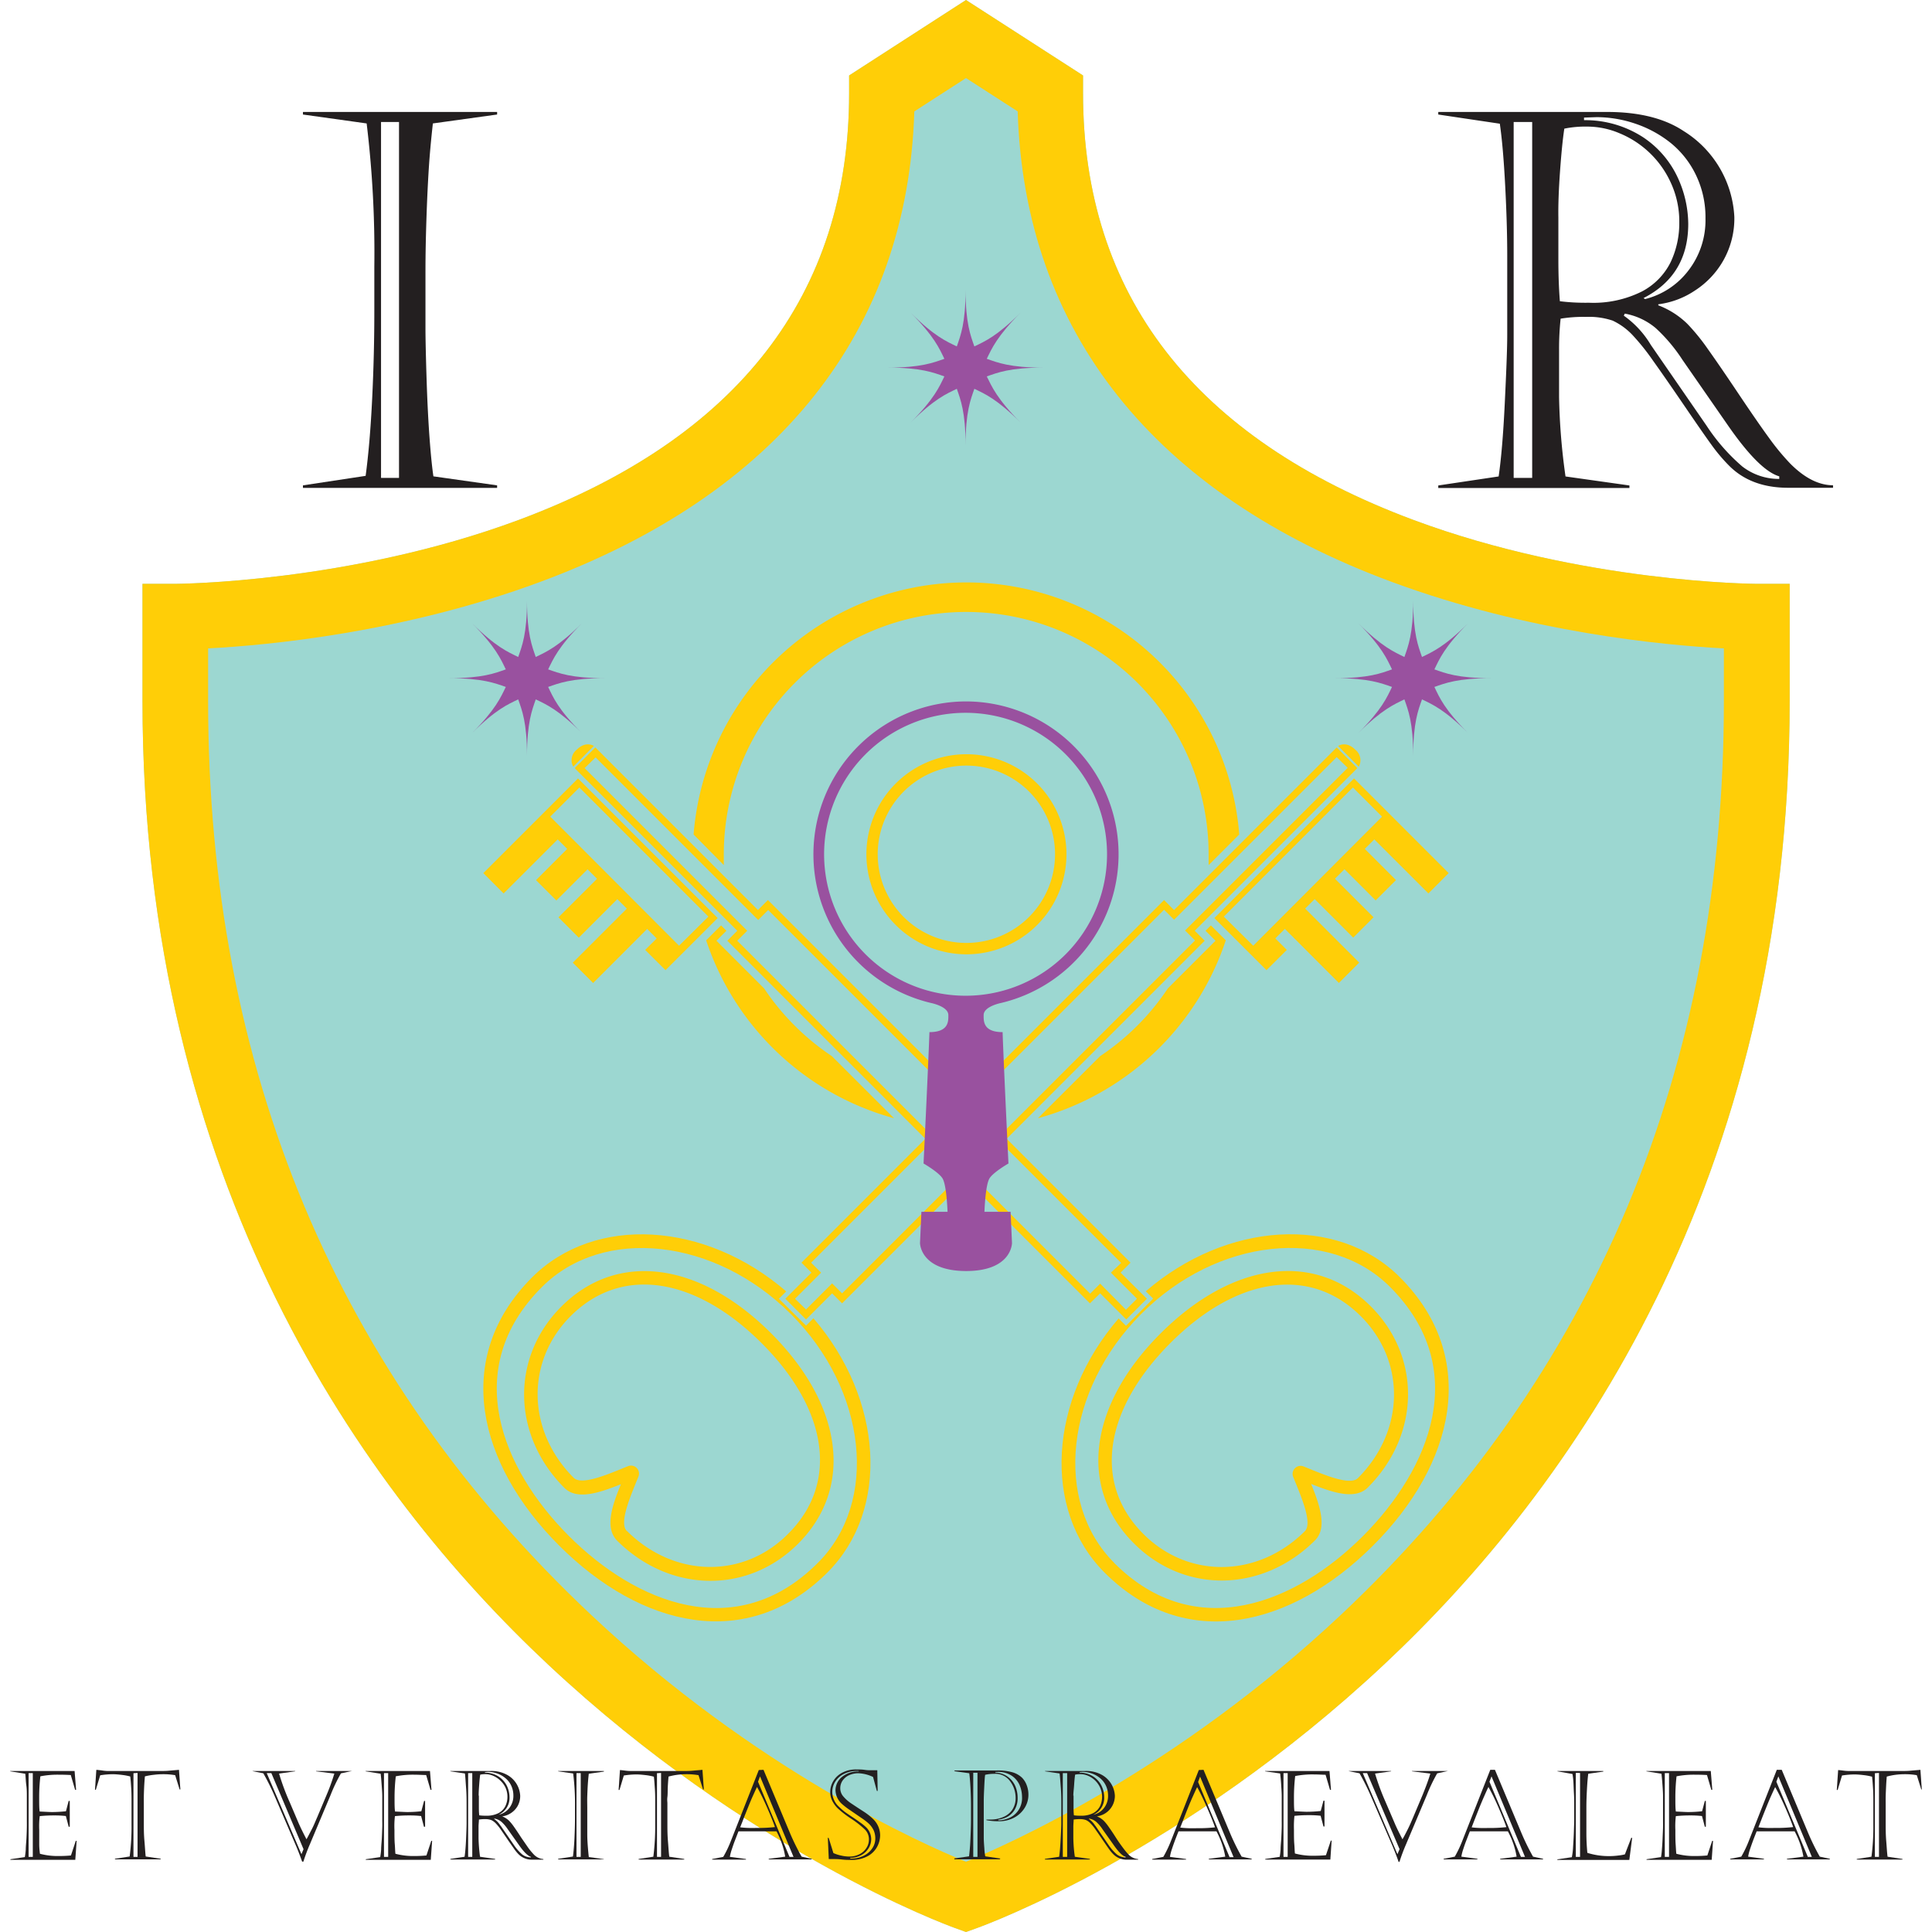 <svg id="Emblem" xmlns="http://www.w3.org/2000/svg" viewBox="0 0 360 360"><defs><style>.cls-1{fill:#9cd7d1;}.cls-2{fill:#ffce07;}.cls-3{fill:#99519f;}.cls-4{fill:#231f20;}</style></defs><g id="Shield_Background" data-name="Shield Background"><path class="cls-1" d="M180,360l-2.07-.75c-1.56-.56-38.45-14.11-75.78-49.07-34.49-32.31-75.6-89.69-75.6-179.58V108.79h6.11c.32,0,32.46-.17,64-11.91,40.85-15.22,61.56-42,61.56-79.49V14.06L180,0l21.81,14.06v3.33c0,37.53,20.71,64.27,61.56,79.49,31.51,11.74,63.65,11.91,64,11.91h6.11v21.8c0,89.89-41.11,147.27-75.6,179.58-37.33,35-74.22,48.51-75.78,49.07Z"/></g><g id="Shield"><path class="cls-2" d="M180,360l-2.07-.75c-1.56-.56-38.45-14.11-75.78-49.07-34.49-32.31-75.6-89.69-75.6-179.58V108.79h6.11c.32,0,32.46-.17,64-11.91,40.85-15.22,61.56-42,61.56-79.49V14.06L180,0l21.81,14.06v3.33c0,37.53,20.71,64.27,61.56,79.49,31.51,11.74,63.65,11.91,64,11.91h6.11v21.8c0,89.89-41.11,147.27-75.6,179.58-37.33,35-74.22,48.51-75.78,49.07ZM38.78,120.82v9.78c0,68.47,24,125.77,71.37,170.31,30.62,28.81,61.66,42.67,69.85,46,8.18-3.35,39.22-17.21,69.85-46,47.36-44.54,71.37-101.84,71.37-170.31v-9.78c-11.27-.59-36.39-2.95-61.83-12.37C214.93,92,190.88,61.7,189.63,20.76L180,14.55l-9.63,6.21c-1.25,40.94-25.3,71.22-69.76,87.69C75.17,117.87,50.05,120.23,38.78,120.82Z"/></g><g id="Stars"><path class="cls-3" d="M183.87,70.14c2-.7,4.3-1.64,10.52-1.64-6.22,0-8.52-.94-10.52-1.64.93-1.9,1.89-4.19,6.29-8.59-4.4,4.4-6.69,5.36-8.6,6.28-.7-2-1.64-4.3-1.64-10.52,0,6.22-.94,8.52-1.63,10.52-1.91-.92-4.2-1.88-8.6-6.28,4.4,4.4,5.36,6.69,6.28,8.59-2,.7-4.3,1.64-10.52,1.64,6.22,0,8.52.94,10.52,1.64-.92,1.9-1.88,4.19-6.28,8.59,4.4-4.4,6.69-5.36,8.6-6.28.69,2,1.63,4.3,1.63,10.52,0-6.22.94-8.52,1.64-10.52,1.91.92,4.2,1.88,8.6,6.28C185.76,74.33,184.8,72,183.87,70.14Zm-6.1-3.8Zm0,4.32Z"/><path class="cls-3" d="M102.14,128c2-.69,4.31-1.63,10.53-1.63-6.22,0-8.52-.94-10.53-1.64.93-1.91,1.89-4.2,6.29-8.6-4.4,4.4-6.69,5.36-8.6,6.29-.69-2-1.63-4.3-1.63-10.52,0,6.22-.94,8.52-1.64,10.52-1.91-.93-4.2-1.89-8.6-6.29,4.4,4.4,5.36,6.69,6.29,8.6-2,.7-4.3,1.64-10.53,1.64,6.23,0,8.53.94,10.53,1.63-.93,1.91-1.89,4.2-6.29,8.6,4.4-4.4,6.69-5.36,8.6-6.28.7,2,1.64,4.3,1.64,10.52,0-6.22.94-8.52,1.63-10.52,1.91.92,4.2,1.88,8.6,6.28C104,132.22,103.07,129.93,102.14,128ZM96,124.23Zm0,4.31Z"/><path class="cls-3" d="M267.28,128c2-.69,4.3-1.63,10.52-1.63-6.22,0-8.52-.94-10.52-1.64.92-1.91,1.88-4.2,6.28-8.6-4.4,4.4-6.69,5.36-8.59,6.29-.7-2-1.64-4.3-1.64-10.52,0,6.22-.94,8.52-1.64,10.52-1.9-.93-4.19-1.89-8.59-6.29,4.4,4.4,5.36,6.69,6.28,8.6-2,.7-4.3,1.64-10.52,1.64,6.22,0,8.52.94,10.52,1.63-.92,1.91-1.88,4.2-6.28,8.6,4.4-4.4,6.69-5.36,8.59-6.28.7,2,1.64,4.3,1.64,10.52,0-6.22.94-8.52,1.64-10.52,1.9.92,4.19,1.88,8.59,6.28C269.16,132.22,268.2,129.93,267.28,128Zm-6.11-3.79Zm0,4.31Z"/></g><g id="Keys"><g id="Full_Key" data-name="Full Key"><path class="cls-2" d="M115,287.09c9.8,9.74,24.3,10,33.73.55,10.36-10.37,8.38-25.74-5-39.16s-28.79-15.41-39.15-5c-9.43,9.44-9.2,23.94.55,33.73,2.34,2.37,6.44,1,10.58-.65C114,280.65,112.67,284.74,115,287.09Zm1.8-1.81c-1.55-1.55.85-6.84,2.16-10.13a1.47,1.47,0,0,0-.33-1.62,1.48,1.48,0,0,0-1.61-.33c-3.3,1.32-8.59,3.72-10.13,2.16-8.78-8.82-8.92-21.75-.56-30.12,9.52-9.52,23.28-7.23,35.55,5s14.56,26,5,35.54C138.59,294.2,125.66,294.05,116.83,285.28Z"/><path class="cls-2" d="M146.34,242l3.85,3.86,4.86-4.86,1.86,1.86,67.57-67.57-1.86-1.86,30.3-30.3-3.85-3.86-30.3,30.3-1.86-1.86-67.57,67.57,1.86,1.86Zm1.8,0,4.86-4.86-1.86-1.86,65.77-65.76,1.86,1.86,30.3-30.3,2.05,2-30.3,30.3,1.86,1.86-65.77,65.76-1.86-1.86-4.86,4.86Z"/><path class="cls-2" d="M104.19,288c15.19,15.19,35,20,50,5,11.71-11.71,10.35-32.3-2.62-47.36l-1.37,1.37L145.13,242l1.37-1.37c-15.05-13-35.64-14.33-47.36-2.61C84.18,253,89,272.81,104.19,288Zm1.8-1.81c-12.43-12.43-20.28-31.14-5-46.38,11.39-11.39,32.2-9.13,46.38,5.05s16.44,35,5,46.38C137.13,306.48,118.42,298.63,106,286.2Z"/><path class="cls-2" d="M226.27,171.07l7.58,7.57,2.14,2.14,3.79-3.78-2.14-2.14,1.77-1.78,10.07,10.08,3.79-3.79L243.2,169.3l1.77-1.77,7.18,7.18,3.79-3.79-7.19-7.18,1.77-1.77,5.81,5.81,3.79-3.79-5.81-5.81,1.77-1.77,10.08,10.07,3.78-3.79-10.07-10.07-7.57-7.57Zm1.77-.27,24.05-24.06,5.43,5.43-24,24.05Z"/><path class="cls-2" d="M252.52,139.68c-1.69-1.69-3.18-.68-3.18-.68l3.85,3.86A2.5,2.5,0,0,0,252.52,139.68Z"/></g><g id="Full_Key-2" data-name="Full Key"><path class="cls-2" d="M244.31,276.51c4.14,1.66,8.24,3,10.58.65,9.75-9.79,10-24.29.55-33.73-10.36-10.36-25.73-8.38-39.15,5s-15.41,28.79-5,39.16c9.43,9.43,23.93,9.19,33.73-.55C247.33,284.74,246,280.65,244.31,276.51Zm-31.26,9.32c-9.52-9.52-7.23-23.27,5-35.54s26-14.57,35.55-5c8.36,8.37,8.22,21.3-.56,30.12-1.54,1.56-6.83-.84-10.13-2.16a1.48,1.48,0,0,0-1.61.33,1.47,1.47,0,0,0-.33,1.62c1.31,3.29,3.71,8.58,2.16,10.13C234.34,294.05,221.41,294.2,213.05,285.83Z"/><path class="cls-2" d="M208.8,237.14l1.86-1.86-67.57-67.57-1.86,1.86-30.3-30.3-3.85,3.86,30.3,30.3-1.86,1.86,67.57,67.57L205,241l4.86,4.86,3.85-3.86Zm1,6.91L205,239.19l-1.86,1.86-65.77-65.76,1.86-1.86-30.3-30.3,2.05-2,30.3,30.3,1.86-1.86,65.77,65.76L207,237.14l4.86,4.86Z"/><path class="cls-2" d="M260.86,238c-11.72-11.72-32.31-10.36-47.36,2.61l1.37,1.37-5.06,5.06-1.37-1.37c-13,15.06-14.33,35.65-2.62,47.36,15,15,34.8,10.15,50-5S275.82,253,260.86,238Zm-53.23,53.23c-11.4-11.4-9.13-32.2,5-46.38s35-16.44,46.38-5.05c15.24,15.24,7.39,33.95-5,46.38S222.87,306.48,207.63,291.25Z"/><path class="cls-2" d="M107.7,145.05l-7.57,7.57L90.06,162.69l3.78,3.79,10.08-10.07,1.77,1.77L99.88,164l3.79,3.79,5.81-5.81,1.77,1.77-7.19,7.18,3.79,3.79,7.18-7.18,1.77,1.77-10.07,10.07,3.79,3.79,10.07-10.08,1.77,1.78L120.22,177l3.79,3.78,2.14-2.14,7.58-7.57Zm18.83,31.17-24-24.05,5.43-5.43L132,170.8Z"/><path class="cls-2" d="M107.48,139.68c1.69-1.69,3.18-.68,3.18-.68l-3.85,3.86A2.5,2.5,0,0,1,107.48,139.68Z"/></g></g><g id="Outer_Ring" data-name="Outer Ring"><path class="cls-2" d="M228.41,175.21l-2.78-2.78-1,1,1.86,1.86-8.87,8.87A45.47,45.47,0,0,1,205,196.79L193.4,208.37A51.07,51.07,0,0,0,228.41,175.21Z"/><path class="cls-2" d="M166.6,208.37,155,196.79a45.67,45.67,0,0,1-12.62-12.62l-8.88-8.88,1.86-1.86-1-1-2.78,2.78A51.07,51.07,0,0,0,166.6,208.37Z"/><path class="cls-2" d="M134.87,161.2c0-.67,0-1.34,0-2a45.17,45.17,0,0,1,90.34,0c0,.68,0,1.35,0,2l5.71-5.71a51,51,0,0,0-101.68,0Z"/></g><g id="Motto"><path class="cls-4" d="M1.9,330.06V330h12l.28,3.51H14l-.81-2.76q-1-.06-2.16-.06a16.58,16.58,0,0,0-3.51.3,34.63,34.63,0,0,0-.22,4.18c0,1,0,1.77.09,2.38,1.19.06,1.94.1,2.27.1a24,24,0,0,0,2.63-.15l.5-1.92H13v4.81h-.2l-.53-2a17.9,17.9,0,0,0-2.16-.11,24.74,24.74,0,0,0-2.71.13,15.81,15.81,0,0,0-.09,2.56c0,1.07,0,1.95,0,2.65s.07,1.3.13,1.8a12.71,12.71,0,0,0,3.61.42,21.57,21.57,0,0,0,2.17-.1l.9-2.72h.16l-.25,3.53H1.94v-.11l2.69-.4a13.56,13.56,0,0,0,.17-1.41c0-.63.09-1.34.13-2.13s.06-1.44.07-2,0-1,0-1.4v-2.84c0-.36,0-.87,0-1.54s0-1.36-.1-2.07-.11-1.43-.19-2.14Zm3.43.33V346h.78V330.39Z"/><path class="cls-4" d="M20,330h9.79c.6,0,1.14,0,1.64-.05s1.14-.09,1.92-.17l.26,3.66h-.14l-.83-2.66a12.47,12.47,0,0,0-2.15-.18,13.43,13.43,0,0,0-1.75.1A12.45,12.45,0,0,0,27,331c-.06.7-.11,1.37-.14,2s-.05,1.25-.06,1.81,0,.93,0,1.13v3.75c0,1,0,2.09.11,3.31s.15,2.2.24,2.93l2.79.42v.11H21.42v-.11l2.74-.42a43.3,43.3,0,0,0,.35-6v-4.08c0-.85,0-1.68-.05-2.5s-.1-1.6-.19-2.33a10.72,10.72,0,0,0-1.53-.29c-.58-.07-1.13-.12-1.65-.13a15,15,0,0,0-2.42.2l-.81,2.69H17.7l.25-3.7c.22,0,.55.05,1,.1A7.92,7.92,0,0,0,20,330Zm4.87.41V346h.76V330.36Z"/><path class="cls-4" d="M55,330.06l-3,.42a43.87,43.87,0,0,0,2,5.38l1.56,3.66c.35.83.87,1.9,1.55,3.2.27-.47.59-1.1,1-1.89s.69-1.53,1-2.22l1.76-4.18a39.32,39.32,0,0,0,1.43-3.95l-3.41-.42V330h6.7V330l-2.06.44a30.79,30.79,0,0,0-1.94,4.06l-3.83,9.11a33.68,33.68,0,0,0-1.23,3.28H56.3c-.44-1.24-.9-2.42-1.39-3.53L51.32,335a45.05,45.05,0,0,0-2.25-4.57l-2-.4V330H55Zm-5.3.33,6.47,15.11.39-.93-6-14.18Z"/><path class="cls-4" d="M68.12,330.06V330h12l.28,3.51h-.18l-.81-2.76c-.64,0-1.36-.06-2.15-.06a16.45,16.45,0,0,0-3.51.3,34.47,34.47,0,0,0-.23,4.18c0,1,0,1.77.09,2.38,1.19.06,2,.1,2.27.1a23.86,23.86,0,0,0,2.63-.15l.51-1.92h.19v4.81H79l-.53-2a18.18,18.18,0,0,0-2.17-.11,24.86,24.86,0,0,0-2.71.13,15.81,15.81,0,0,0-.09,2.56c0,1.07,0,1.95.06,2.65s.06,1.3.12,1.8a12.71,12.71,0,0,0,3.61.42,21.57,21.57,0,0,0,2.17-.1l.9-2.72h.16l-.25,3.53H68.16v-.11l2.69-.4a13.56,13.56,0,0,0,.17-1.41c0-.63.09-1.34.13-2.13s.06-1.44.08-2,0-1,0-1.4v-2.84c0-.36,0-.87,0-1.54s-.06-1.36-.11-2.07-.1-1.43-.19-2.14Zm3.43.33V346h.78V330.39Z"/><path class="cls-4" d="M86.94,339.74v-3.48c0-.9,0-1.92-.09-3.08s-.13-2.06-.22-2.72l-2.71-.4V330h7.41a6,6,0,0,1,3.37.84,4.7,4.7,0,0,1,2.23,3.77,3.8,3.8,0,0,1-.48,1.92,3.86,3.86,0,0,1-1.27,1.33,3.82,3.82,0,0,1-1.6.59v0a3.86,3.86,0,0,1,1.28.82,8.8,8.8,0,0,1,.9,1.11c.34.48.78,1.13,1.34,2l1.34,1.94a11.45,11.45,0,0,0,.94,1.14,2.73,2.73,0,0,0,1.87.95v.11h-2a3.51,3.51,0,0,1-2.62-1,8.12,8.12,0,0,1-.76-.91l-1.2-1.72c-.54-.8-1-1.46-1.37-2a9.16,9.16,0,0,0-.89-1.1,2.81,2.81,0,0,0-.88-.65,3.24,3.24,0,0,0-1.18-.17,6.16,6.16,0,0,0-1.11.08c0,.41-.07.86-.07,1.36v2.08a29.92,29.92,0,0,0,.28,3.49l2.81.4v.11H83.92v-.11l2.65-.4c.11-.76.21-1.83.27-3.2S86.94,340.37,86.94,339.74Zm.29-9.35V346H88V330.39Zm2,4.2v1.85c0,.65,0,1.26.07,1.82a8.22,8.22,0,0,0,1.27.07,4.74,4.74,0,0,0,2.33-.49,3,3,0,0,0,1.27-1.3,4,4,0,0,0,.38-1.74,4.16,4.16,0,0,0-.37-1.73,4.34,4.34,0,0,0-1-1.33,4.23,4.23,0,0,0-1.3-.85,3.57,3.57,0,0,0-1.4-.3,4.6,4.6,0,0,0-1,.09c-.07.44-.13,1.06-.19,1.87S89.19,334,89.19,334.59Zm1.13-4.39v.11a4.63,4.63,0,0,1,2.59.75,4.37,4.37,0,0,1,1.52,1.75,5,5,0,0,1,.47,2.06,3.4,3.4,0,0,1-2,3.26l.06,0a3.41,3.41,0,0,0,1.91-1.25,3.6,3.6,0,0,0,.75-2.29,4.29,4.29,0,0,0-.41-1.88,4,4,0,0,0-1.1-1.4,4.81,4.81,0,0,0-1.55-.86,5.19,5.19,0,0,0-1.73-.29Zm2.93,10,2.45,3.56a8.78,8.78,0,0,0,1.57,1.79,2.62,2.62,0,0,0,1.63.54V346c-.6-.17-1.36-.94-2.3-2.29l-2-2.82a7.51,7.51,0,0,0-1.18-1.4,2.81,2.81,0,0,0-1.36-.63l0,.09A4.08,4.08,0,0,1,93.25,340.18Z"/><path class="cls-4" d="M112.51,346.47H104v-.11l2.76-.42c.12-.94.22-2.08.28-3.4s.1-2.63.1-3.9v-1.9a46.18,46.18,0,0,0-.34-6.28l-2.8-.4V330h8.53v.11l-2.82.4c-.08.72-.14,1.39-.18,2s-.07,1.3-.1,2.14,0,1.63,0,2.36v2.5c0,.46,0,1.21,0,2.25s.07,1.92.13,2.65.11,1.26.16,1.62l2.8.4Zm-5.09-16.08V346h.79V330.39Z"/><path class="cls-4" d="M117.54,330h9.8c.59,0,1.14,0,1.64-.05s1.13-.09,1.91-.17l.26,3.66H131l-.84-2.66a12.36,12.36,0,0,0-2.14-.18,13.43,13.43,0,0,0-1.75.1,12.16,12.16,0,0,0-1.7.34c-.06.7-.11,1.37-.14,2s0,1.25-.07,1.81,0,.93,0,1.13v3.75c0,1,0,2.09.1,3.31s.15,2.2.25,2.93l2.79.42v.11H119v-.11l2.74-.42a44.9,44.9,0,0,0,.35-6v-4.08c0-.85,0-1.68-.06-2.5s-.1-1.6-.19-2.33a10.3,10.3,0,0,0-1.52-.29c-.58-.07-1.13-.12-1.65-.13a15.13,15.13,0,0,0-2.43.2l-.81,2.69h-.16l.25-3.7c.23,0,.56.05,1,.1A8.06,8.06,0,0,0,117.54,330Zm4.88.41V346h.76V330.36Z"/><path class="cls-4" d="M142.27,329.78l4.88,11.66a42.87,42.87,0,0,0,2.22,4.52l1.87.4v.11h-8v-.11l3.07-.4a14,14,0,0,0-.62-2.43,15,15,0,0,0-1-2.29h-7.08c-.3.76-.54,1.39-.73,1.88s-.36,1-.53,1.52A8.39,8.39,0,0,0,136,346l3,.4v.11h-6.3v-.11l2.07-.4a21,21,0,0,0,1.39-2.89l5.23-13.29Zm-1.2,3.17c-.2.4-.47,1-.81,1.75s-.63,1.48-.9,2.15-.56,1.39-.85,2.14-.49,1.26-.59,1.5c.45.06,1,.1,1.55.12s1.16,0,1.69,0a28.07,28.07,0,0,0,3.24-.16c-.29-.85-.77-2.06-1.46-3.63S141.64,334,141.07,333Zm.18-.95,5.86,14h.75l-6.24-15Z"/><path class="cls-4" d="M154.43,342.52l.86,2.77a6.88,6.88,0,0,0,1.51.48,6.66,6.66,0,0,0,1.49.17,3.93,3.93,0,0,0,1.55-.3,3.31,3.31,0,0,0,1.15-.74,3.17,3.17,0,0,0,.69-1,3,3,0,0,0,.23-1.11,2.59,2.59,0,0,0-.75-1.89,18,18,0,0,0-2.54-2,18.63,18.63,0,0,1-2.58-2,5.35,5.35,0,0,1-1-1.43,3.6,3.6,0,0,1-.34-1.59,4,4,0,0,1,.53-1.93,4.21,4.21,0,0,1,1.64-1.6,5.39,5.39,0,0,1,2.72-.64c.48,0,1,0,1.55.08s.93.07,1.14.07l.51,0,.38,0,.3,0,.07,3.86h-.15l-.71-2.61a7,7,0,0,0-2.73-.69,4.12,4.12,0,0,0-1.75.37,3,3,0,0,0-1.2,1,2.53,2.53,0,0,0-.43,1.43,2.3,2.3,0,0,0,.58,1.53,7,7,0,0,0,1.57,1.36c.67.45,1.38.92,2.15,1.41a11.68,11.68,0,0,1,1.83,1.44A4.23,4.23,0,0,1,164,342a4.58,4.58,0,0,1-.52,2.05,4.34,4.34,0,0,1-1.75,1.79,6.14,6.14,0,0,1-3.18.73c-.46,0-1,0-1.67-.08s-1.15-.08-1.45-.08h-.34l-.36,0-.3,0-.18-4ZM160,330h-.36a5.29,5.29,0,0,0-2.29.5,4,4,0,0,0-1.66,1.41,3.59,3.59,0,0,0-.61,2.06,3.79,3.79,0,0,0,1.25,2.69,12.19,12.19,0,0,0,1,.89c.32.24.81.58,1.45,1s1.17.8,1.56,1.08a9.59,9.59,0,0,1,1,.81,3.13,3.13,0,0,1,1,2.27,3.23,3.23,0,0,1-.47,1.65,3.62,3.62,0,0,1-1.36,1.3,4.08,4.08,0,0,1-2.08.51v.13a5,5,0,0,0,2.46-.49,4.05,4.05,0,0,0,1.64-1.4,3.21,3.21,0,0,0,.57-1.79,3.8,3.8,0,0,0-.26-1.46,4.22,4.22,0,0,0-.94-1.34,11.68,11.68,0,0,0-1.43-1.1l-2.07-1.42a13.62,13.62,0,0,1-1.54-1.18,3.56,3.56,0,0,1-1.18-2.59,3.27,3.27,0,0,1,1.07-2.31,4.64,4.64,0,0,1,3.25-1.13Z"/><path class="cls-4" d="M177.91,329.9h7.83a9.92,9.92,0,0,1,2.95.35,4.35,4.35,0,0,1,1.75,1,3.93,3.93,0,0,1,.88,1.42,4.86,4.86,0,0,1,.31,1.73,4.62,4.62,0,0,1-.69,2.46,5.11,5.11,0,0,1-1.95,1.82,5.89,5.89,0,0,1-2.88.68,11.69,11.69,0,0,1-2.31-.2v-.11l.72,0a6,6,0,0,0,2.34-.44,3.82,3.82,0,0,0,1.74-1.35,3.92,3.92,0,0,0,.65-2.31,5.16,5.16,0,0,0-1-3,3.4,3.4,0,0,0-3-1.42,7.09,7.09,0,0,0-1.68.18c-.06.3-.11,1-.17,2.24s-.09,2-.09,2.52v5.38c0,.23,0,.74,0,1.53s.07,1.48.11,2.06a10.15,10.15,0,0,0,.17,1.46l2.82.41-.13.14h-8.45l0-.16,2.74-.39c.08-.64.14-1.31.19-2s.08-1.56.12-2.56.05-1.74.05-2.23v-2.71q0-1.43-.09-3.21c-.06-1.18-.14-2.11-.23-2.77l-2.8-.39Zm3.44.43V346h.79V330.33Zm4.53-.16h-.41v.12a4.19,4.19,0,0,1,2.23.72,4.27,4.27,0,0,1,1.44,1.71,5.39,5.39,0,0,1,.48,2.26,4.11,4.11,0,0,1-.58,2.28,3.63,3.63,0,0,1-1.4,1.31,4.55,4.55,0,0,1-1.62.48v.14h.21a4.78,4.78,0,0,0,1.6-.35,4,4,0,0,0,1.79-1.32,4.09,4.09,0,0,0,.82-2.72,5.65,5.65,0,0,0-.44-2.14,4,4,0,0,0-1.48-1.78A4.59,4.59,0,0,0,185.88,330.17Z"/><path class="cls-4" d="M197.76,339.74v-3.48c0-.9,0-1.92-.09-3.08s-.14-2.06-.23-2.72l-2.71-.4V330h7.42a6,6,0,0,1,3.37.84,4.72,4.72,0,0,1,2.22,3.77,3.85,3.85,0,0,1-3.35,3.84v0a3.86,3.86,0,0,1,1.28.82,8.8,8.8,0,0,1,.9,1.11c.34.48.79,1.13,1.34,2s1,1.47,1.35,1.94a13.12,13.12,0,0,0,.93,1.14,2.75,2.75,0,0,0,1.88.95v.11h-2a3.47,3.47,0,0,1-2.61-1,7.2,7.2,0,0,1-.77-.91c-.25-.35-.65-.93-1.19-1.72s-1-1.46-1.38-2a8.26,8.26,0,0,0-.89-1.1,2.7,2.7,0,0,0-.88-.65,3.24,3.24,0,0,0-1.18-.17,6.33,6.33,0,0,0-1.11.08c0,.41-.06.86-.06,1.36v2.08a27.86,27.86,0,0,0,.28,3.49l2.81.4v.11h-8.39v-.11l2.66-.4c.11-.76.2-1.83.27-3.2S197.76,340.37,197.76,339.74Zm.28-9.35V346h.81V330.39Zm2,4.2v1.85c0,.65,0,1.26.07,1.82a8.28,8.28,0,0,0,1.28.07,4.77,4.77,0,0,0,2.33-.49,3,3,0,0,0,1.26-1.3,4.2,4.2,0,0,0,0-3.47,4.35,4.35,0,0,0-2.24-2.18,3.65,3.65,0,0,0-1.41-.3,4.6,4.6,0,0,0-1,.09c-.06.44-.13,1.06-.18,1.87S200,334,200,334.59Zm1.13-4.39v.11a4.61,4.61,0,0,1,2.59.75,4.29,4.29,0,0,1,1.52,1.75,4.89,4.89,0,0,1,.47,2.06,3.4,3.4,0,0,1-2,3.26l.07,0a3.42,3.42,0,0,0,1.9-1.25,3.6,3.6,0,0,0,.75-2.29,4.29,4.29,0,0,0-.41-1.88,4,4,0,0,0-1.1-1.4,4.81,4.81,0,0,0-1.55-.86,5.19,5.19,0,0,0-1.73-.29Zm2.94,10,2.44,3.56a8.78,8.78,0,0,0,1.57,1.79,2.62,2.62,0,0,0,1.63.54V346c-.6-.17-1.36-.94-2.29-2.29l-2-2.82a7.15,7.15,0,0,0-1.18-1.4,2.81,2.81,0,0,0-1.36-.63l0,.09A4.22,4.22,0,0,1,204.07,340.18Z"/><path class="cls-4" d="M224.26,329.78l4.89,11.66a42.77,42.77,0,0,0,2.21,4.52l1.88.4v.11h-8v-.11l3.07-.4a15.52,15.52,0,0,0-1.64-4.72h-7.07c-.3.76-.55,1.39-.73,1.88s-.36,1-.53,1.52A8.39,8.39,0,0,0,218,346l3,.4v.11h-6.31v-.11l2.08-.4a22.2,22.2,0,0,0,1.39-2.89l5.22-13.29ZM223.07,333c-.2.4-.47,1-.81,1.75s-.64,1.48-.91,2.15-.55,1.39-.84,2.14-.49,1.26-.59,1.5c.44.06,1,.1,1.55.12s1.15,0,1.69,0a28.2,28.2,0,0,0,3.24-.16c-.29-.85-.77-2.06-1.46-3.63S223.63,334,223.07,333Zm.18-.95,5.86,14h.75l-6.24-15Z"/><path class="cls-4" d="M235.73,330.06V330h12l.28,3.51h-.18L247,330.7c-.63,0-1.35-.06-2.15-.06a16.58,16.58,0,0,0-3.51.3,34.47,34.47,0,0,0-.23,4.18c0,1,0,1.77.09,2.38,1.19.06,2,.1,2.27.1a23.86,23.86,0,0,0,2.63-.15l.51-1.92h.19v4.81h-.19l-.53-2a18.07,18.07,0,0,0-2.17-.11,25,25,0,0,0-2.71.13,18.47,18.47,0,0,0-.09,2.56c0,1.07,0,1.95.06,2.65s.06,1.3.12,1.8a12.79,12.79,0,0,0,3.62.42,21.35,21.35,0,0,0,2.16-.1l.91-2.72h.15l-.24,3.53H235.76v-.11l2.7-.4a14.19,14.19,0,0,0,.16-1.41c0-.63.09-1.34.13-2.13s.07-1.44.08-2,0-1,0-1.4v-2.84c0-.36,0-.87,0-1.54s-.06-1.36-.1-2.07-.11-1.43-.19-2.14Zm3.43.33V346h.78V330.39Z"/><path class="cls-4" d="M259.22,330.06l-3,.42a45.59,45.59,0,0,0,2,5.38l1.57,3.66c.34.83.86,1.9,1.54,3.2.28-.47.6-1.1,1-1.89s.7-1.53,1-2.22l1.76-4.18c.68-1.68,1.16-3,1.43-3.95l-3.42-.42V330h6.7V330l-2,.44a30.79,30.79,0,0,0-1.94,4.06L262,343.65a33.68,33.68,0,0,0-1.23,3.28h-.16c-.43-1.24-.9-2.42-1.38-3.53L255.59,335a45.12,45.12,0,0,0-2.26-4.57l-2-.4V330h7.88Zm-5.29.33,6.46,15.11.4-.93-6.05-14.18Z"/><path class="cls-4" d="M278.56,329.78l4.89,11.66a42.77,42.77,0,0,0,2.21,4.52l1.87.4v.11h-8v-.11l3.07-.4a15.15,15.15,0,0,0-1.63-4.72h-7.08c-.3.76-.54,1.39-.73,1.88s-.36,1-.53,1.52a8.39,8.39,0,0,0-.33,1.32l3,.4v.11H269v-.11l2.08-.4a22.2,22.2,0,0,0,1.38-2.89l5.23-13.29Zm-1.2,3.17c-.2.4-.47,1-.8,1.75s-.64,1.48-.91,2.15L274.8,339l-.58,1.5c.44.06,1,.1,1.55.12s1.15,0,1.68,0a28.07,28.07,0,0,0,3.24-.16c-.28-.85-.77-2.06-1.45-3.63S277.93,334,277.36,333Zm.18-.95,5.86,14h.76l-6.24-15Z"/><path class="cls-4" d="M290.21,330.06V330h8.54v.11l-2.8.4c-.1.72-.18,1.71-.25,3s-.1,2.32-.1,3.24v4.85c0,1.17.06,2.38.18,3.65a13.29,13.29,0,0,0,4,.61,13,13,0,0,0,1.83-.12,7.5,7.5,0,0,0,1.17-.21l1.18-3.08h.17l-.53,4.12H290.19v-.11l2.7-.4a12.36,12.36,0,0,0,.23-1.93c.06-.92.12-1.88.15-2.87s.06-1.68.06-2.08v-2.85c0-.62,0-1.34-.05-2.15s-.06-1.51-.1-2.12a13.77,13.77,0,0,0-.17-1.5Zm3.42.3V346h.79V330.36Z"/><path class="cls-4" d="M306.78,330.06V330h12l.28,3.51h-.18l-.81-2.76q-1-.06-2.16-.06a16.58,16.58,0,0,0-3.51.3,34.63,34.63,0,0,0-.22,4.18c0,1,0,1.77.09,2.38,1.19.06,1.94.1,2.27.1a23.68,23.68,0,0,0,2.62-.15l.51-1.92h.19v4.81h-.19l-.53-2a17.9,17.9,0,0,0-2.16-.11,24.74,24.74,0,0,0-2.71.13,15.81,15.81,0,0,0-.09,2.56c0,1.07,0,1.95.05,2.65s.07,1.3.13,1.8a12.71,12.71,0,0,0,3.61.42,21.57,21.57,0,0,0,2.17-.1l.9-2.72h.16l-.25,3.53H306.81v-.11l2.7-.4a14.19,14.19,0,0,0,.16-1.41c.05-.63.1-1.34.13-2.13s.07-1.44.08-2,0-1,0-1.4v-2.84c0-.36,0-.87,0-1.54s-.05-1.36-.1-2.07-.11-1.43-.19-2.14Zm3.43.33V346H311V330.39Z"/><path class="cls-4" d="M332,329.78l4.88,11.66a42.77,42.77,0,0,0,2.21,4.52l1.88.4v.11h-8v-.11l3.07-.4a15.52,15.52,0,0,0-1.64-4.72h-7.07c-.3.76-.55,1.39-.73,1.88s-.36,1-.53,1.52a8.39,8.39,0,0,0-.33,1.32l2.95.4v.11h-6.3v-.11l2.07-.4a21,21,0,0,0,1.39-2.89l5.23-13.29Zm-1.2,3.17c-.2.4-.47,1-.81,1.75s-.63,1.48-.9,2.15-.56,1.39-.85,2.14-.49,1.26-.59,1.5c.45.06,1,.1,1.55.12s1.16,0,1.69,0a28.07,28.07,0,0,0,3.24-.16c-.29-.85-.77-2.06-1.46-3.63S331.34,334,330.78,333ZM331,332l5.86,14h.75l-6.24-15Z"/><path class="cls-4" d="M344.49,330h9.79c.6,0,1.14,0,1.64-.05s1.14-.09,1.92-.17l.26,3.66H358l-.83-2.66a12.47,12.47,0,0,0-2.15-.18,13.43,13.43,0,0,0-1.75.1,12.45,12.45,0,0,0-1.7.34c-.06.7-.1,1.37-.13,2s-.06,1.25-.07,1.81,0,.93,0,1.13v3.75c0,1,0,2.09.1,3.31s.15,2.2.25,2.93l2.78.42v.11h-8.52v-.11l2.74-.42a43.3,43.3,0,0,0,.35-6v-4.08c0-.85,0-1.68-.05-2.5s-.1-1.6-.19-2.33a10.72,10.72,0,0,0-1.53-.29c-.58-.07-1.13-.12-1.64-.13a15,15,0,0,0-2.43.2l-.81,2.69h-.16l.25-3.7c.22,0,.55.05,1,.1A7.92,7.92,0,0,0,344.49,330Zm4.87.41V346h.76V330.36Z"/></g><g id="Keyhole_New" data-name="Keyhole New"><path class="cls-2" d="M180.08,140.54a18.64,18.64,0,1,0,18.64,18.64A18.64,18.64,0,0,0,180.08,140.54Zm0,35.16a16.52,16.52,0,1,1,16.51-16.52A16.53,16.53,0,0,1,180.08,175.7Z"/><path class="cls-3" d="M186.57,186.88A28.48,28.48,0,0,0,180,130.7h0a28.48,28.48,0,0,0-6.57,56.18s3.28.63,3.28,2.26c0,1.07.15,3.18-3.52,3.18-.23,6.48-1.1,24.48-1.1,24.48s2.93,1.68,3.57,2.84c.75,1.35.9,6.16.9,6.16h-4.87l-.26,5.82s0,5.19,8.57,5.22h0c8.57,0,8.57-5.22,8.57-5.22l-.26-5.82h-4.87s.15-4.81.9-6.16c.64-1.16,3.57-2.84,3.57-2.84s-.87-18-1.09-24.48c-3.68,0-3.53-2.11-3.53-3.18C183.29,187.51,186.57,186.88,186.57,186.88ZM180,185.54a26.36,26.36,0,1,1,26.28-26.36A26.35,26.35,0,0,1,180,185.54Z"/></g><g id="I"><path class="cls-4" d="M92.63,90.91H56.45v-.47l11.68-1.77q.81-6,1.22-14.43t.4-16.53v-8A200.88,200.88,0,0,0,68.32,23L56.45,21.34v-.48H92.63v.48L80.66,23q-.52,4.65-.76,8.4c-.16,2.51-.31,5.54-.43,9.09s-.19,6.9-.19,10V61.1q0,2.92.21,9.55c.14,4.42.34,8.16.57,11.22s.47,5.36.7,6.89l11.87,1.68ZM71,22.73V89.05h3.35V22.73Z"/></g><g id="R"><path class="cls-4" d="M280.85,62.4V47.61q0-5.7-.38-13t-1-11.56L268,21.34v-.48h31.44q8.94,0,14.28,3.56a20,20,0,0,1,9.45,16,15.92,15.92,0,0,1-2.05,8.11,16.13,16.13,0,0,1-5.39,5.67A15.73,15.73,0,0,1,309,56.7v.19a15.71,15.71,0,0,1,5.41,3.45,38.19,38.19,0,0,1,3.83,4.71q2.14,3,5.69,8.3t5.69,8.23a44.3,44.3,0,0,0,4,4.84c2.68,2.68,5.32,4,7.94,4v.47H333.2q-7,0-11.1-4.21a31.78,31.78,0,0,1-3.23-3.85q-1.61-2.22-5.07-7.3T308,67.18a42,42,0,0,0-3.75-4.69,12.26,12.26,0,0,0-3.76-2.75,13.92,13.92,0,0,0-5-.69,25.68,25.68,0,0,0-4.69.33,52.62,52.62,0,0,0-.29,5.74V74a119.62,119.62,0,0,0,1.2,14.78l11.91,1.68v.47H268v-.47l11.25-1.68c.47-3.22.86-7.75,1.14-13.59S280.85,65.07,280.85,62.4Zm1.2-39.67V89.05h3.45V22.73Zm8.33,17.8v7.84c0,2.78.09,5.36.28,7.76a38.72,38.72,0,0,0,5.41.28,20.18,20.18,0,0,0,9.88-2.1,12.4,12.4,0,0,0,5.36-5.48,17,17,0,0,0,1.6-7.39,17.17,17.17,0,0,0-1.55-7.33,18,18,0,0,0-9.52-9.25,15.37,15.37,0,0,0-6-1.27,19.65,19.65,0,0,0-4.35.38q-.43,2.78-.8,7.94T290.38,40.53Zm4.78-18.62v.48a19.82,19.82,0,0,1,11,3.18A18.19,18.19,0,0,1,312.58,33a20.87,20.87,0,0,1,2,8.71q0,9.57-8.33,13.83l.29.19a14.58,14.58,0,0,0,8.06-5.31,15.3,15.3,0,0,0,3.19-9.71,18.06,18.06,0,0,0-1.73-8,17.36,17.36,0,0,0-4.66-6,21.49,21.49,0,0,0-6.58-3.63,22.53,22.53,0,0,0-7.32-1.25ZM307.6,64.26,318,79.33a35.9,35.9,0,0,0,6.65,7.59,11.12,11.12,0,0,0,6.89,2.32v-.48q-3.78-1.1-9.71-9.71l-8.33-12a30.6,30.6,0,0,0-5-5.93,12.28,12.28,0,0,0-5.74-2.68l-.19.38A17.78,17.78,0,0,1,307.6,64.26Z"/></g></svg>